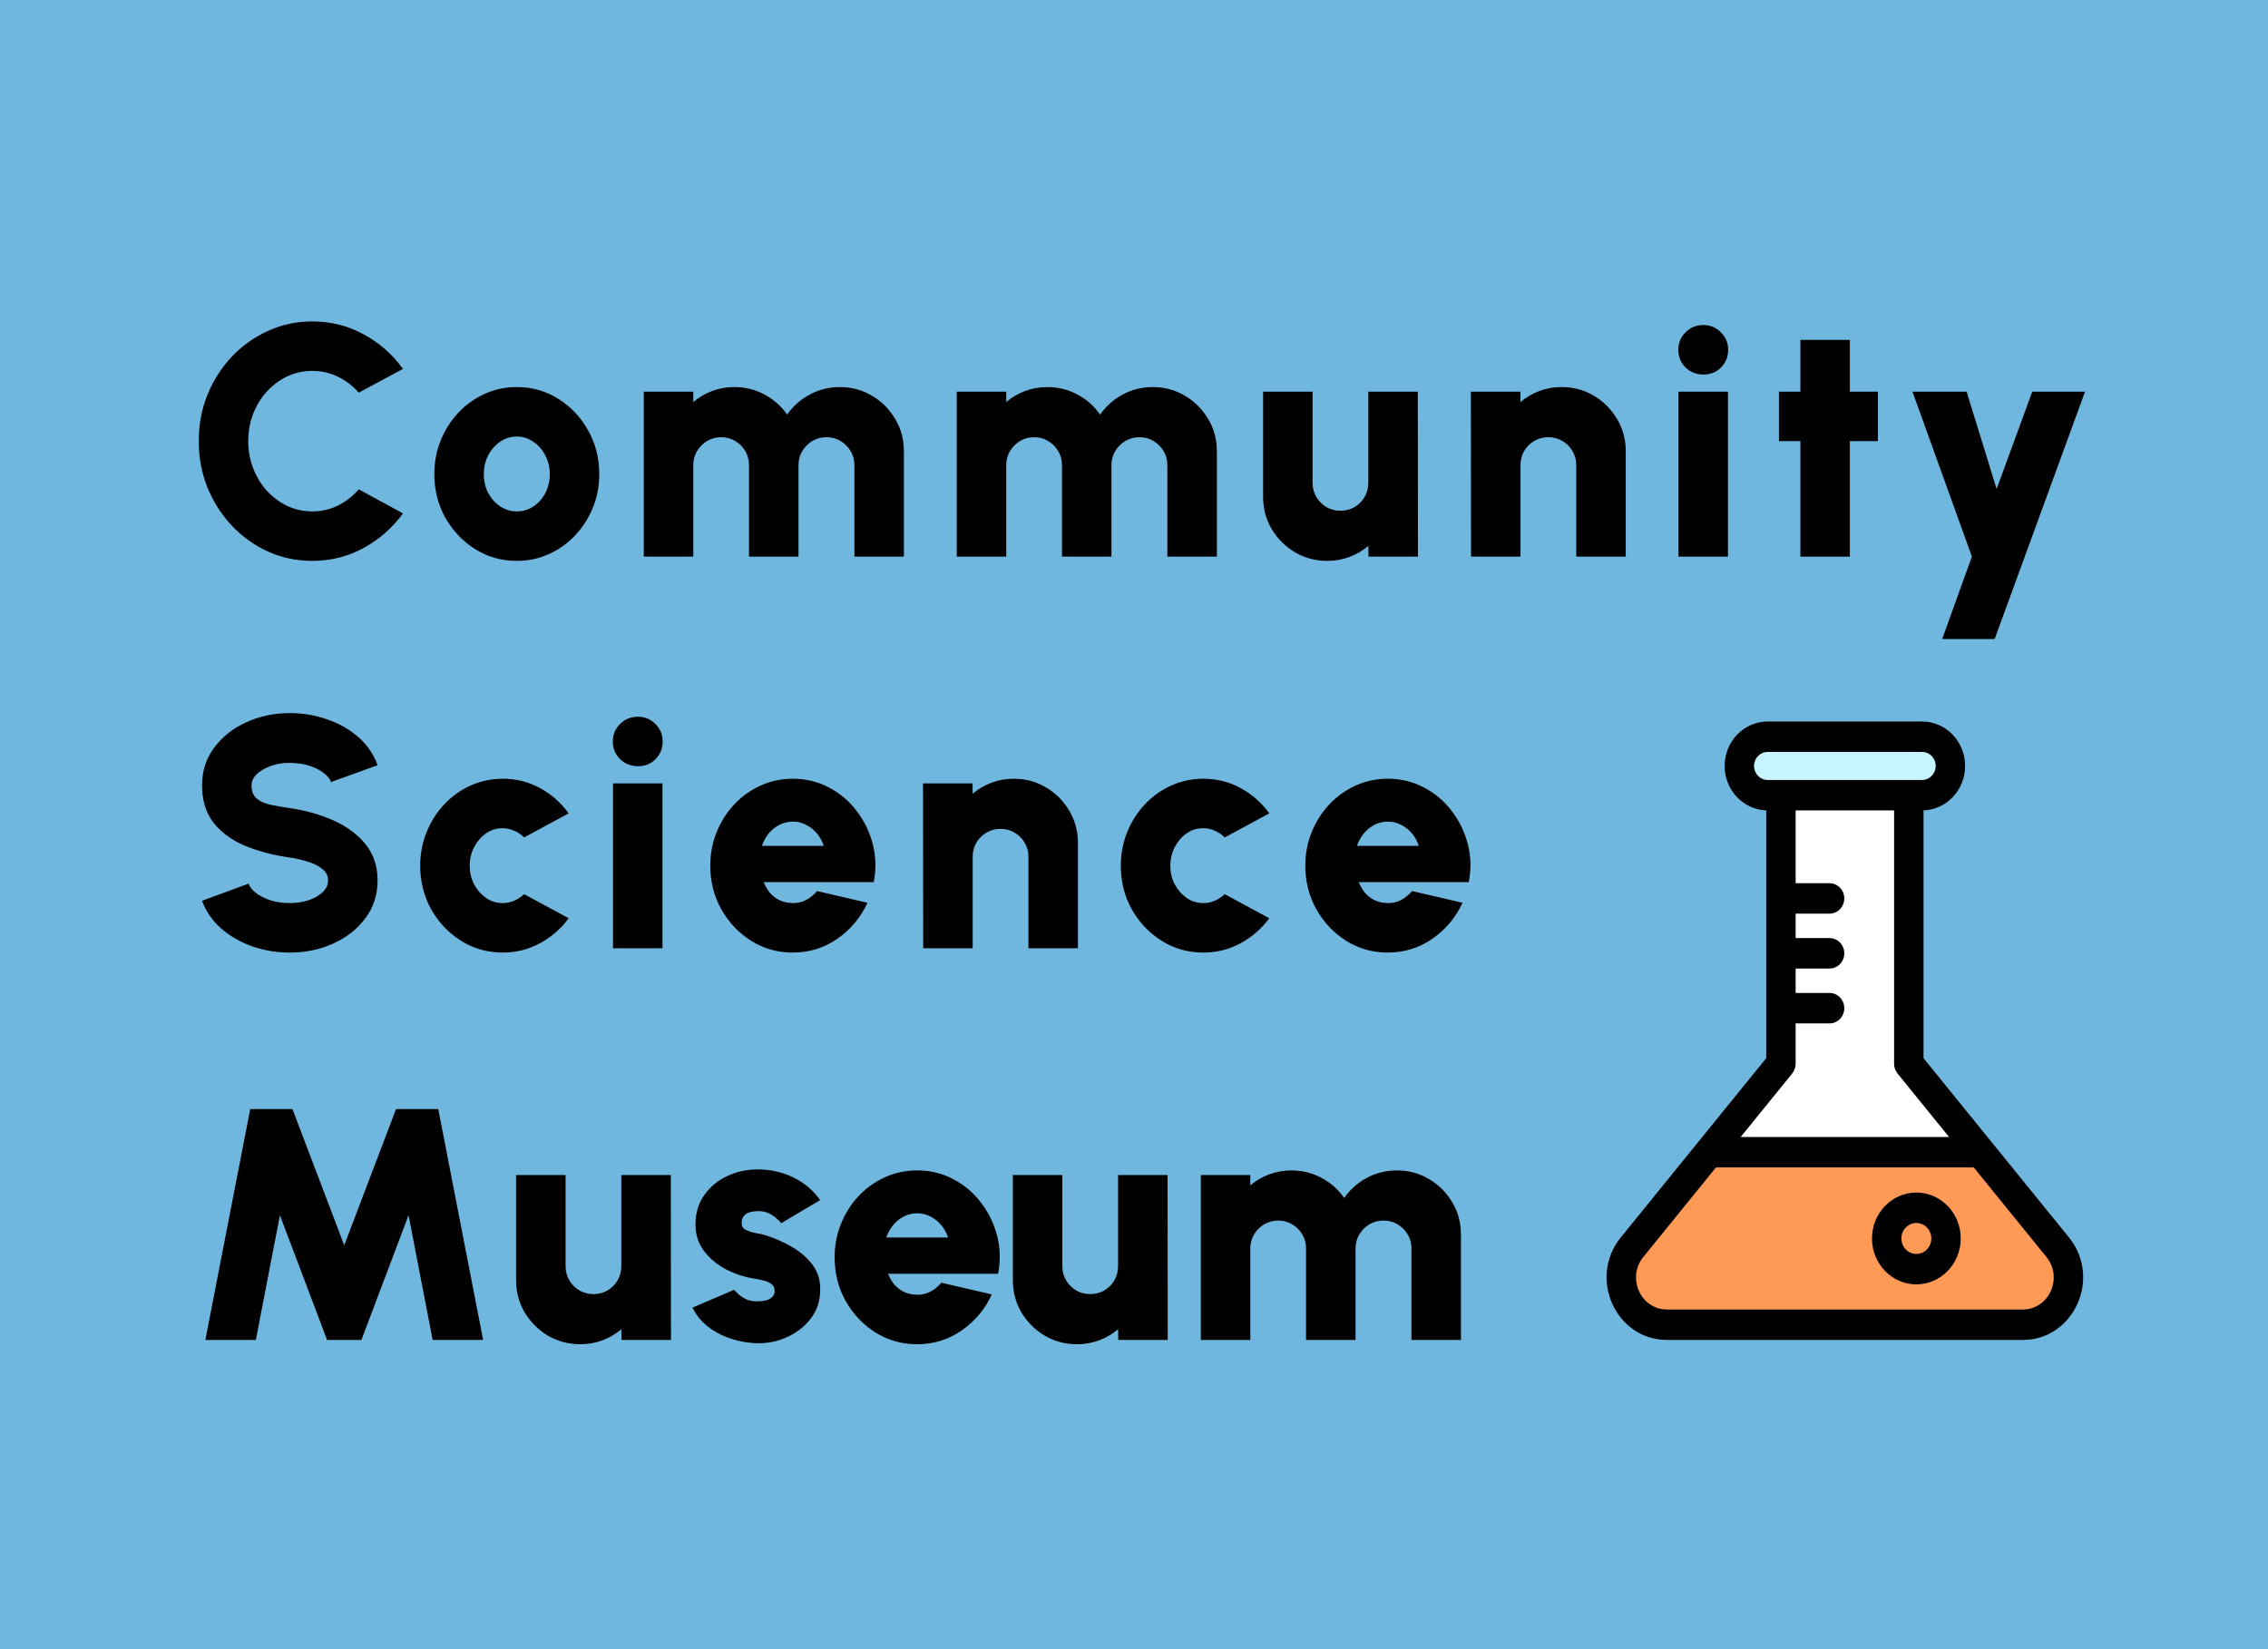 <svg width="110" height="80" viewBox="0 0 110 80" fill="none" xmlns="http://www.w3.org/2000/svg">
<rect width="110" height="80" fill="#6FB7DE"/>
<path d="M15.144 27.208C14.387 27.208 13.675 27.059 13.008 26.76C12.341 26.456 11.755 26.037 11.248 25.504C10.747 24.971 10.352 24.355 10.064 23.656C9.781 22.952 9.64 22.2 9.64 21.4C9.64 20.595 9.781 19.843 10.064 19.144C10.352 18.44 10.747 17.824 11.248 17.296C11.755 16.763 12.341 16.347 13.008 16.048C13.675 15.744 14.387 15.592 15.144 15.592C16.051 15.592 16.885 15.803 17.648 16.224C18.411 16.64 19.043 17.197 19.544 17.896L17.4 19.048C17.123 18.728 16.789 18.472 16.4 18.28C16.011 18.088 15.592 17.992 15.144 17.992C14.717 17.992 14.315 18.08 13.936 18.256C13.563 18.432 13.232 18.677 12.944 18.992C12.661 19.301 12.44 19.661 12.28 20.072C12.12 20.483 12.04 20.925 12.04 21.4C12.04 21.869 12.12 22.309 12.28 22.72C12.44 23.131 12.661 23.493 12.944 23.808C13.232 24.117 13.563 24.363 13.936 24.544C14.315 24.72 14.717 24.808 15.144 24.808C15.592 24.808 16.011 24.712 16.4 24.52C16.789 24.323 17.123 24.061 17.4 23.736L19.544 24.904C19.043 25.597 18.411 26.155 17.648 26.576C16.885 26.997 16.051 27.208 15.144 27.208ZM25.065 27.208C24.329 27.208 23.657 27.019 23.049 26.64C22.446 26.261 21.964 25.755 21.601 25.12C21.244 24.48 21.065 23.773 21.065 23C21.065 22.413 21.169 21.867 21.377 21.36C21.585 20.848 21.87 20.4 22.233 20.016C22.601 19.627 23.028 19.323 23.513 19.104C23.998 18.885 24.516 18.776 25.065 18.776C25.801 18.776 26.47 18.965 27.073 19.344C27.681 19.723 28.164 20.232 28.521 20.872C28.884 21.512 29.065 22.221 29.065 23C29.065 23.581 28.961 24.125 28.753 24.632C28.545 25.139 28.257 25.587 27.889 25.976C27.526 26.36 27.102 26.661 26.617 26.88C26.137 27.099 25.62 27.208 25.065 27.208ZM25.065 24.808C25.369 24.808 25.641 24.725 25.881 24.56C26.126 24.395 26.318 24.176 26.457 23.904C26.596 23.627 26.665 23.325 26.665 23C26.665 22.664 26.59 22.357 26.441 22.08C26.297 21.803 26.102 21.584 25.857 21.424C25.617 21.259 25.353 21.176 25.065 21.176C24.766 21.176 24.494 21.261 24.249 21.432C24.009 21.597 23.817 21.819 23.673 22.096C23.534 22.373 23.465 22.675 23.465 23C23.465 23.341 23.537 23.648 23.681 23.92C23.83 24.192 24.025 24.408 24.265 24.568C24.51 24.728 24.777 24.808 25.065 24.808ZM31.224 27V19H33.624V19.504C33.89 19.275 34.194 19.096 34.536 18.968C34.877 18.84 35.237 18.776 35.616 18.776C36.149 18.776 36.64 18.899 37.088 19.144C37.536 19.384 37.898 19.707 38.176 20.112C38.458 19.707 38.821 19.384 39.264 19.144C39.712 18.899 40.2 18.776 40.728 18.776C41.304 18.776 41.826 18.917 42.296 19.2C42.765 19.477 43.138 19.851 43.416 20.32C43.698 20.789 43.84 21.312 43.84 21.888V27H41.44V22.56C41.44 22.309 41.378 22.083 41.256 21.88C41.133 21.677 40.97 21.515 40.768 21.392C40.565 21.269 40.338 21.208 40.088 21.208C39.837 21.208 39.608 21.269 39.4 21.392C39.197 21.515 39.034 21.677 38.912 21.88C38.789 22.083 38.728 22.309 38.728 22.56V27H36.328V22.56C36.328 22.309 36.266 22.083 36.144 21.88C36.026 21.677 35.864 21.515 35.656 21.392C35.453 21.269 35.226 21.208 34.976 21.208C34.73 21.208 34.504 21.269 34.296 21.392C34.093 21.515 33.93 21.677 33.808 21.88C33.685 22.083 33.624 22.309 33.624 22.56V27H31.224ZM46.403 27V19H48.803V19.504C49.069 19.275 49.373 19.096 49.715 18.968C50.056 18.84 50.416 18.776 50.794 18.776C51.328 18.776 51.819 18.899 52.267 19.144C52.715 19.384 53.077 19.707 53.355 20.112C53.637 19.707 54 19.384 54.443 19.144C54.891 18.899 55.379 18.776 55.907 18.776C56.483 18.776 57.005 18.917 57.474 19.2C57.944 19.477 58.317 19.851 58.594 20.32C58.877 20.789 59.019 21.312 59.019 21.888V27H56.618V22.56C56.618 22.309 56.557 22.083 56.434 21.88C56.312 21.677 56.149 21.515 55.947 21.392C55.744 21.269 55.517 21.208 55.267 21.208C55.016 21.208 54.786 21.269 54.578 21.392C54.376 21.515 54.213 21.677 54.09 21.88C53.968 22.083 53.907 22.309 53.907 22.56V27H51.507V22.56C51.507 22.309 51.445 22.083 51.322 21.88C51.205 21.677 51.042 21.515 50.834 21.392C50.632 21.269 50.405 21.208 50.154 21.208C49.909 21.208 49.682 21.269 49.474 21.392C49.272 21.515 49.109 21.677 48.986 21.88C48.864 22.083 48.803 22.309 48.803 22.56V27H46.403ZM61.261 24.096V19H63.661V23.424C63.661 23.675 63.723 23.904 63.845 24.112C63.968 24.315 64.131 24.477 64.333 24.6C64.541 24.717 64.768 24.776 65.013 24.776C65.264 24.776 65.491 24.717 65.693 24.6C65.901 24.477 66.064 24.315 66.181 24.112C66.304 23.904 66.365 23.675 66.365 23.424V19H68.765L68.773 27H66.373L66.365 26.48C66.099 26.709 65.795 26.888 65.453 27.016C65.112 27.144 64.752 27.208 64.373 27.208C63.803 27.208 63.28 27.069 62.805 26.792C62.336 26.509 61.96 26.133 61.677 25.664C61.4 25.195 61.261 24.672 61.261 24.096ZM78.85 21.888V27H76.45V22.56C76.45 22.309 76.389 22.083 76.266 21.88C76.144 21.672 75.981 21.509 75.778 21.392C75.576 21.269 75.349 21.208 75.098 21.208C74.847 21.208 74.618 21.269 74.41 21.392C74.207 21.509 74.045 21.672 73.922 21.88C73.805 22.083 73.746 22.309 73.746 22.56V27H71.346L71.338 19H73.738L73.746 19.504C74.013 19.275 74.317 19.096 74.658 18.968C74.999 18.84 75.359 18.776 75.738 18.776C76.314 18.776 76.837 18.917 77.306 19.2C77.775 19.477 78.149 19.851 78.426 20.32C78.709 20.789 78.85 21.312 78.85 21.888ZM81.407 19H83.808V27H81.407V19ZM82.624 18.168C82.277 18.168 81.986 18.053 81.751 17.824C81.517 17.595 81.4 17.309 81.4 16.968C81.4 16.632 81.517 16.349 81.751 16.12C81.986 15.885 82.274 15.768 82.615 15.768C82.951 15.768 83.234 15.885 83.463 16.12C83.698 16.349 83.816 16.632 83.816 16.968C83.816 17.309 83.701 17.595 83.472 17.824C83.248 18.053 82.965 18.168 82.624 18.168ZM91.08 21.4H89.72V27H87.32V21.4H86.28V19H87.32V16.488H89.72V19H91.08V21.4ZM98.566 19H101.126L96.742 31H94.198L95.638 27L92.757 19H95.382L96.838 23.72L98.566 19ZM14.056 46.208C13.427 46.208 12.824 46.109 12.248 45.912C11.672 45.709 11.168 45.421 10.736 45.048C10.304 44.669 9.992 44.219 9.8 43.696L12.056 42.864C12.109 43.019 12.227 43.168 12.408 43.312C12.595 43.456 12.829 43.576 13.112 43.672C13.395 43.763 13.709 43.808 14.056 43.808C14.376 43.808 14.677 43.763 14.96 43.672C15.243 43.576 15.472 43.445 15.648 43.28C15.824 43.115 15.912 42.923 15.912 42.704C15.912 42.48 15.819 42.296 15.632 42.152C15.451 42.003 15.216 41.885 14.928 41.8C14.645 41.709 14.355 41.643 14.056 41.6C13.245 41.483 12.517 41.291 11.872 41.024C11.232 40.752 10.725 40.379 10.352 39.904C9.984 39.429 9.8 38.827 9.8 38.096C9.8 37.397 9.997 36.787 10.392 36.264C10.787 35.736 11.307 35.325 11.952 35.032C12.603 34.739 13.304 34.592 14.056 34.592C14.685 34.592 15.288 34.693 15.864 34.896C16.445 35.093 16.952 35.381 17.384 35.76C17.816 36.139 18.125 36.592 18.312 37.12L16.056 37.936C16.003 37.781 15.883 37.635 15.696 37.496C15.515 37.352 15.283 37.235 15 37.144C14.717 37.053 14.403 37.008 14.056 37.008C13.747 37.003 13.451 37.048 13.168 37.144C12.885 37.24 12.653 37.371 12.472 37.536C12.291 37.701 12.2 37.888 12.2 38.096C12.2 38.384 12.285 38.6 12.456 38.744C12.627 38.883 12.851 38.981 13.128 39.04C13.411 39.099 13.72 39.152 14.056 39.2C14.824 39.312 15.531 39.512 16.176 39.8C16.821 40.088 17.339 40.472 17.728 40.952C18.117 41.432 18.312 42.016 18.312 42.704C18.312 43.403 18.115 44.016 17.72 44.544C17.331 45.067 16.813 45.475 16.168 45.768C15.523 46.061 14.819 46.208 14.056 46.208ZM25.421 43.376L27.581 44.544C27.213 45.045 26.752 45.448 26.197 45.752C25.643 46.056 25.037 46.208 24.381 46.208C23.645 46.208 22.973 46.019 22.365 45.64C21.763 45.261 21.28 44.755 20.917 44.12C20.56 43.48 20.381 42.773 20.381 42C20.381 41.413 20.485 40.867 20.693 40.36C20.901 39.848 21.187 39.4 21.549 39.016C21.917 38.627 22.344 38.323 22.829 38.104C23.315 37.885 23.832 37.776 24.381 37.776C25.037 37.776 25.643 37.928 26.197 38.232C26.752 38.536 27.213 38.944 27.581 39.456L25.421 40.624C25.277 40.48 25.115 40.371 24.933 40.296C24.757 40.216 24.573 40.176 24.381 40.176C24.077 40.176 23.805 40.261 23.565 40.432C23.325 40.603 23.133 40.827 22.989 41.104C22.851 41.381 22.781 41.68 22.781 42C22.781 42.315 22.851 42.611 22.989 42.888C23.133 43.16 23.325 43.381 23.565 43.552C23.805 43.723 24.077 43.808 24.381 43.808C24.573 43.808 24.757 43.771 24.933 43.696C25.115 43.616 25.277 43.509 25.421 43.376ZM29.731 38H32.131V46H29.731V38ZM30.947 37.168C30.601 37.168 30.31 37.053 30.075 36.824C29.841 36.595 29.723 36.309 29.723 35.968C29.723 35.632 29.841 35.349 30.075 35.12C30.31 34.885 30.598 34.768 30.939 34.768C31.275 34.768 31.558 34.885 31.787 35.12C32.022 35.349 32.139 35.632 32.139 35.968C32.139 36.309 32.025 36.595 31.795 36.824C31.571 37.053 31.289 37.168 30.947 37.168ZM38.449 46.208C37.713 46.208 37.041 46.019 36.433 45.64C35.831 45.261 35.348 44.752 34.985 44.112C34.628 43.472 34.449 42.765 34.449 41.992C34.449 41.411 34.553 40.867 34.761 40.36C34.969 39.848 35.255 39.4 35.617 39.016C35.985 38.627 36.412 38.323 36.897 38.104C37.383 37.885 37.9 37.776 38.449 37.776C39.089 37.776 39.673 37.917 40.201 38.2C40.735 38.477 41.183 38.856 41.545 39.336C41.913 39.811 42.175 40.347 42.329 40.944C42.484 41.541 42.5 42.157 42.377 42.792H37.041C37.116 42.979 37.215 43.149 37.337 43.304C37.465 43.453 37.62 43.573 37.801 43.664C37.988 43.755 38.204 43.803 38.449 43.808C38.684 43.813 38.9 43.763 39.097 43.656C39.3 43.549 39.476 43.405 39.625 43.224L42.073 43.792C41.748 44.501 41.263 45.083 40.617 45.536C39.972 45.984 39.249 46.208 38.449 46.208ZM36.953 41.032H39.953C39.879 40.803 39.767 40.6 39.617 40.424C39.468 40.248 39.292 40.109 39.089 40.008C38.892 39.907 38.679 39.856 38.449 39.856C38.225 39.856 38.012 39.907 37.809 40.008C37.612 40.109 37.439 40.248 37.289 40.424C37.145 40.6 37.033 40.803 36.953 41.032ZM52.28 40.888V46H49.88V41.56C49.88 41.309 49.819 41.083 49.696 40.88C49.574 40.672 49.411 40.509 49.208 40.392C49.005 40.269 48.779 40.208 48.528 40.208C48.278 40.208 48.048 40.269 47.84 40.392C47.638 40.509 47.475 40.672 47.352 40.88C47.235 41.083 47.176 41.309 47.176 41.56V46H44.776L44.768 38H47.168L47.176 38.504C47.443 38.275 47.747 38.096 48.088 37.968C48.429 37.84 48.789 37.776 49.168 37.776C49.744 37.776 50.267 37.917 50.736 38.2C51.206 38.477 51.579 38.851 51.856 39.32C52.139 39.789 52.28 40.312 52.28 40.888ZM59.401 43.376L61.561 44.544C61.193 45.045 60.732 45.448 60.177 45.752C59.623 46.056 59.017 46.208 58.361 46.208C57.625 46.208 56.953 46.019 56.345 45.64C55.743 45.261 55.26 44.755 54.897 44.12C54.54 43.48 54.361 42.773 54.361 42C54.361 41.413 54.465 40.867 54.673 40.36C54.881 39.848 55.167 39.4 55.529 39.016C55.897 38.627 56.324 38.323 56.809 38.104C57.295 37.885 57.812 37.776 58.361 37.776C59.017 37.776 59.623 37.928 60.177 38.232C60.732 38.536 61.193 38.944 61.561 39.456L59.401 40.624C59.257 40.48 59.095 40.371 58.913 40.296C58.737 40.216 58.553 40.176 58.361 40.176C58.057 40.176 57.785 40.261 57.545 40.432C57.305 40.603 57.113 40.827 56.969 41.104C56.831 41.381 56.761 41.68 56.761 42C56.761 42.315 56.831 42.611 56.969 42.888C57.113 43.16 57.305 43.381 57.545 43.552C57.785 43.723 58.057 43.808 58.361 43.808C58.553 43.808 58.737 43.771 58.913 43.696C59.095 43.616 59.257 43.509 59.401 43.376ZM67.309 46.208C66.573 46.208 65.901 46.019 65.293 45.64C64.691 45.261 64.208 44.752 63.845 44.112C63.488 43.472 63.309 42.765 63.309 41.992C63.309 41.411 63.413 40.867 63.621 40.36C63.829 39.848 64.115 39.4 64.477 39.016C64.845 38.627 65.272 38.323 65.757 38.104C66.243 37.885 66.76 37.776 67.309 37.776C67.949 37.776 68.533 37.917 69.061 38.2C69.595 38.477 70.043 38.856 70.405 39.336C70.773 39.811 71.035 40.347 71.189 40.944C71.344 41.541 71.36 42.157 71.237 42.792H65.901C65.976 42.979 66.075 43.149 66.197 43.304C66.325 43.453 66.48 43.573 66.661 43.664C66.848 43.755 67.064 43.803 67.309 43.808C67.544 43.813 67.76 43.763 67.957 43.656C68.16 43.549 68.336 43.405 68.485 43.224L70.933 43.792C70.608 44.501 70.123 45.083 69.477 45.536C68.832 45.984 68.109 46.208 67.309 46.208ZM65.813 41.032H68.813C68.739 40.803 68.627 40.6 68.477 40.424C68.328 40.248 68.152 40.109 67.949 40.008C67.752 39.907 67.539 39.856 67.309 39.856C67.085 39.856 66.872 39.907 66.669 40.008C66.472 40.109 66.299 40.248 66.149 40.424C66.005 40.6 65.893 40.803 65.813 41.032ZM9.96 65L12.136 53.8H14.184L16.696 60.408L19.208 53.8H21.256L23.432 65H20.984L19.816 58.952L17.528 65H15.864L13.576 58.952L12.408 65H9.96ZM25.031 62.096V57H27.431V61.424C27.431 61.675 27.492 61.904 27.615 62.112C27.737 62.315 27.9 62.477 28.103 62.6C28.311 62.717 28.537 62.776 28.783 62.776C29.033 62.776 29.26 62.717 29.463 62.6C29.671 62.477 29.833 62.315 29.951 62.112C30.073 61.904 30.135 61.675 30.135 61.424V57H32.535L32.543 65H30.143L30.135 64.48C29.868 64.709 29.564 64.888 29.223 65.016C28.881 65.144 28.521 65.208 28.143 65.208C27.572 65.208 27.049 65.069 26.575 64.792C26.105 64.509 25.729 64.133 25.447 63.664C25.169 63.195 25.031 62.672 25.031 62.096ZM36.452 65.144C36.046 65.107 35.657 65.019 35.283 64.88C34.91 64.741 34.577 64.552 34.283 64.312C33.99 64.072 33.758 63.779 33.587 63.432L35.603 62.568C35.657 62.627 35.731 62.701 35.828 62.792C35.923 62.877 36.044 62.955 36.188 63.024C36.337 63.093 36.516 63.128 36.724 63.128C36.862 63.128 36.995 63.115 37.123 63.088C37.257 63.056 37.364 63.003 37.444 62.928C37.529 62.853 37.572 62.749 37.572 62.616C37.572 62.467 37.516 62.355 37.404 62.28C37.297 62.2 37.166 62.144 37.011 62.112C36.857 62.075 36.713 62.045 36.58 62.024C36.105 61.949 35.649 61.8 35.212 61.576C34.779 61.347 34.425 61.051 34.148 60.688C33.87 60.32 33.731 59.891 33.731 59.4C33.731 58.851 33.873 58.376 34.156 57.976C34.438 57.576 34.806 57.269 35.26 57.056C35.718 56.837 36.212 56.728 36.739 56.728C37.364 56.728 37.94 56.856 38.468 57.112C39.001 57.368 39.438 57.736 39.779 58.216L37.892 59.336C37.828 59.256 37.748 59.176 37.651 59.096C37.561 59.011 37.454 58.939 37.331 58.88C37.214 58.816 37.086 58.776 36.947 58.76C36.761 58.744 36.593 58.752 36.444 58.784C36.3 58.811 36.185 58.869 36.099 58.96C36.014 59.045 35.971 59.171 35.971 59.336C35.971 59.491 36.046 59.603 36.196 59.672C36.345 59.741 36.513 59.792 36.7 59.824C36.886 59.856 37.038 59.891 37.156 59.928C37.614 60.077 38.046 60.272 38.452 60.512C38.857 60.752 39.182 61.043 39.428 61.384C39.678 61.725 39.795 62.125 39.779 62.584C39.779 63.117 39.62 63.587 39.3 63.992C38.98 64.397 38.566 64.704 38.059 64.912C37.553 65.12 37.017 65.197 36.452 65.144ZM44.48 65.208C43.744 65.208 43.072 65.019 42.464 64.64C41.861 64.261 41.379 63.752 41.016 63.112C40.659 62.472 40.48 61.765 40.48 60.992C40.48 60.411 40.584 59.867 40.792 59.36C41 58.848 41.285 58.4 41.648 58.016C42.016 57.627 42.443 57.323 42.928 57.104C43.413 56.885 43.931 56.776 44.48 56.776C45.12 56.776 45.704 56.917 46.232 57.2C46.765 57.477 47.213 57.856 47.576 58.336C47.944 58.811 48.205 59.347 48.36 59.944C48.515 60.541 48.531 61.157 48.408 61.792H43.072C43.147 61.979 43.245 62.149 43.368 62.304C43.496 62.453 43.651 62.573 43.832 62.664C44.019 62.755 44.235 62.803 44.48 62.808C44.715 62.813 44.931 62.763 45.128 62.656C45.331 62.549 45.507 62.405 45.656 62.224L48.104 62.792C47.779 63.501 47.293 64.083 46.648 64.536C46.003 64.984 45.28 65.208 44.48 65.208ZM42.984 60.032H45.984C45.909 59.803 45.797 59.6 45.648 59.424C45.499 59.248 45.323 59.109 45.12 59.008C44.923 58.907 44.709 58.856 44.48 58.856C44.256 58.856 44.043 58.907 43.84 59.008C43.643 59.109 43.469 59.248 43.32 59.424C43.176 59.6 43.064 59.803 42.984 60.032ZM49.124 62.096V57H51.524V61.424C51.524 61.675 51.586 61.904 51.708 62.112C51.831 62.315 51.994 62.477 52.196 62.6C52.404 62.717 52.631 62.776 52.876 62.776C53.127 62.776 53.354 62.717 53.556 62.6C53.764 62.477 53.927 62.315 54.044 62.112C54.167 61.904 54.228 61.675 54.228 61.424V57H56.628L56.636 65H54.236L54.228 64.48C53.962 64.709 53.658 64.888 53.316 65.016C52.975 65.144 52.615 65.208 52.236 65.208C51.666 65.208 51.143 65.069 50.668 64.792C50.199 64.509 49.823 64.133 49.54 63.664C49.263 63.195 49.124 62.672 49.124 62.096ZM58.241 65V57H60.641V57.504C60.908 57.275 61.212 57.096 61.553 56.968C61.895 56.84 62.255 56.776 62.633 56.776C63.167 56.776 63.657 56.899 64.105 57.144C64.553 57.384 64.916 57.707 65.193 58.112C65.476 57.707 65.839 57.384 66.281 57.144C66.729 56.899 67.217 56.776 67.745 56.776C68.321 56.776 68.844 56.917 69.313 57.2C69.783 57.477 70.156 57.851 70.433 58.32C70.716 58.789 70.857 59.312 70.857 59.888V65H68.457V60.56C68.457 60.309 68.396 60.083 68.273 59.88C68.151 59.677 67.988 59.515 67.785 59.392C67.583 59.269 67.356 59.208 67.105 59.208C66.855 59.208 66.625 59.269 66.417 59.392C66.215 59.515 66.052 59.677 65.929 59.88C65.807 60.083 65.745 60.309 65.745 60.56V65H63.345V60.56C63.345 60.309 63.284 60.083 63.161 59.88C63.044 59.677 62.881 59.515 62.673 59.392C62.471 59.269 62.244 59.208 61.993 59.208C61.748 59.208 61.521 59.269 61.313 59.392C61.111 59.515 60.948 59.677 60.825 59.88C60.703 60.083 60.641 60.309 60.641 60.56V65H58.241Z" fill="black"/>
<path d="M93.226 35.738H85.73C84.973 35.738 84.359 36.373 84.359 37.156C84.359 37.939 84.973 38.574 85.73 38.574H93.226C93.983 38.574 94.597 37.939 94.597 37.156C94.597 36.373 93.983 35.738 93.226 35.738Z" fill="#C7F5FF"/>
<path d="M92.579 51.6V38.574H86.377V51.6L82.895 55.892H96.06L92.579 51.6Z" fill="white"/>
<path d="M96.06 55.892H82.895L79.157 60.499C77.948 61.99 78.973 64.262 80.853 64.262H98.102C99.983 64.262 101.007 61.99 99.798 60.499L96.06 55.892Z" fill="#FF9A56"/>
<path d="M100.345 60.025C99.643 59.16 93.953 52.146 93.292 51.331V39.31C94.41 39.274 95.31 38.322 95.31 37.156C95.31 35.967 94.375 35 93.226 35H85.73C84.581 35 83.646 35.967 83.646 37.156C83.646 38.322 84.545 39.274 85.664 39.31V51.331C84.516 52.746 79.351 59.112 78.611 60.025C77.011 61.997 78.368 65 80.853 65H98.102C100.591 65 101.942 61.994 100.345 60.025ZM85.073 37.156C85.073 36.781 85.367 36.476 85.73 36.476H93.226C93.588 36.476 93.883 36.781 93.883 37.156C93.883 37.531 93.588 37.836 93.226 37.836C92.507 37.836 86.465 37.836 85.73 37.836C85.367 37.836 85.073 37.531 85.073 37.156ZM86.923 52.074C87.031 51.941 87.09 51.773 87.09 51.6V49.644H88.736C89.13 49.644 89.45 49.313 89.45 48.906C89.45 48.498 89.13 48.168 88.736 48.168H87.09V46.982H88.736C89.13 46.982 89.45 46.652 89.45 46.244C89.45 45.837 89.13 45.506 88.736 45.506H87.09V44.32H88.736C89.13 44.32 89.45 43.99 89.45 43.583C89.45 43.175 89.13 42.845 88.736 42.845H87.09V39.312H91.865V51.6C91.865 51.774 91.924 51.942 92.032 52.075L94.53 55.154H84.425L86.923 52.074ZM98.102 63.524H80.853C79.576 63.524 78.882 61.987 79.704 60.974L83.228 56.63H95.728L99.252 60.974C100.073 61.986 99.381 63.524 98.102 63.524Z" fill="black"/>
<path d="M92.945 57.85C91.758 57.85 90.793 58.849 90.793 60.077C90.793 61.305 91.758 62.304 92.945 62.304C94.132 62.304 95.098 61.305 95.098 60.077C95.098 58.849 94.132 57.85 92.945 57.85ZM92.945 60.828C92.545 60.828 92.219 60.491 92.219 60.077C92.219 59.663 92.545 59.326 92.945 59.326C93.345 59.326 93.671 59.663 93.671 60.077C93.671 60.491 93.345 60.828 92.945 60.828Z" fill="black"/>
</svg>
